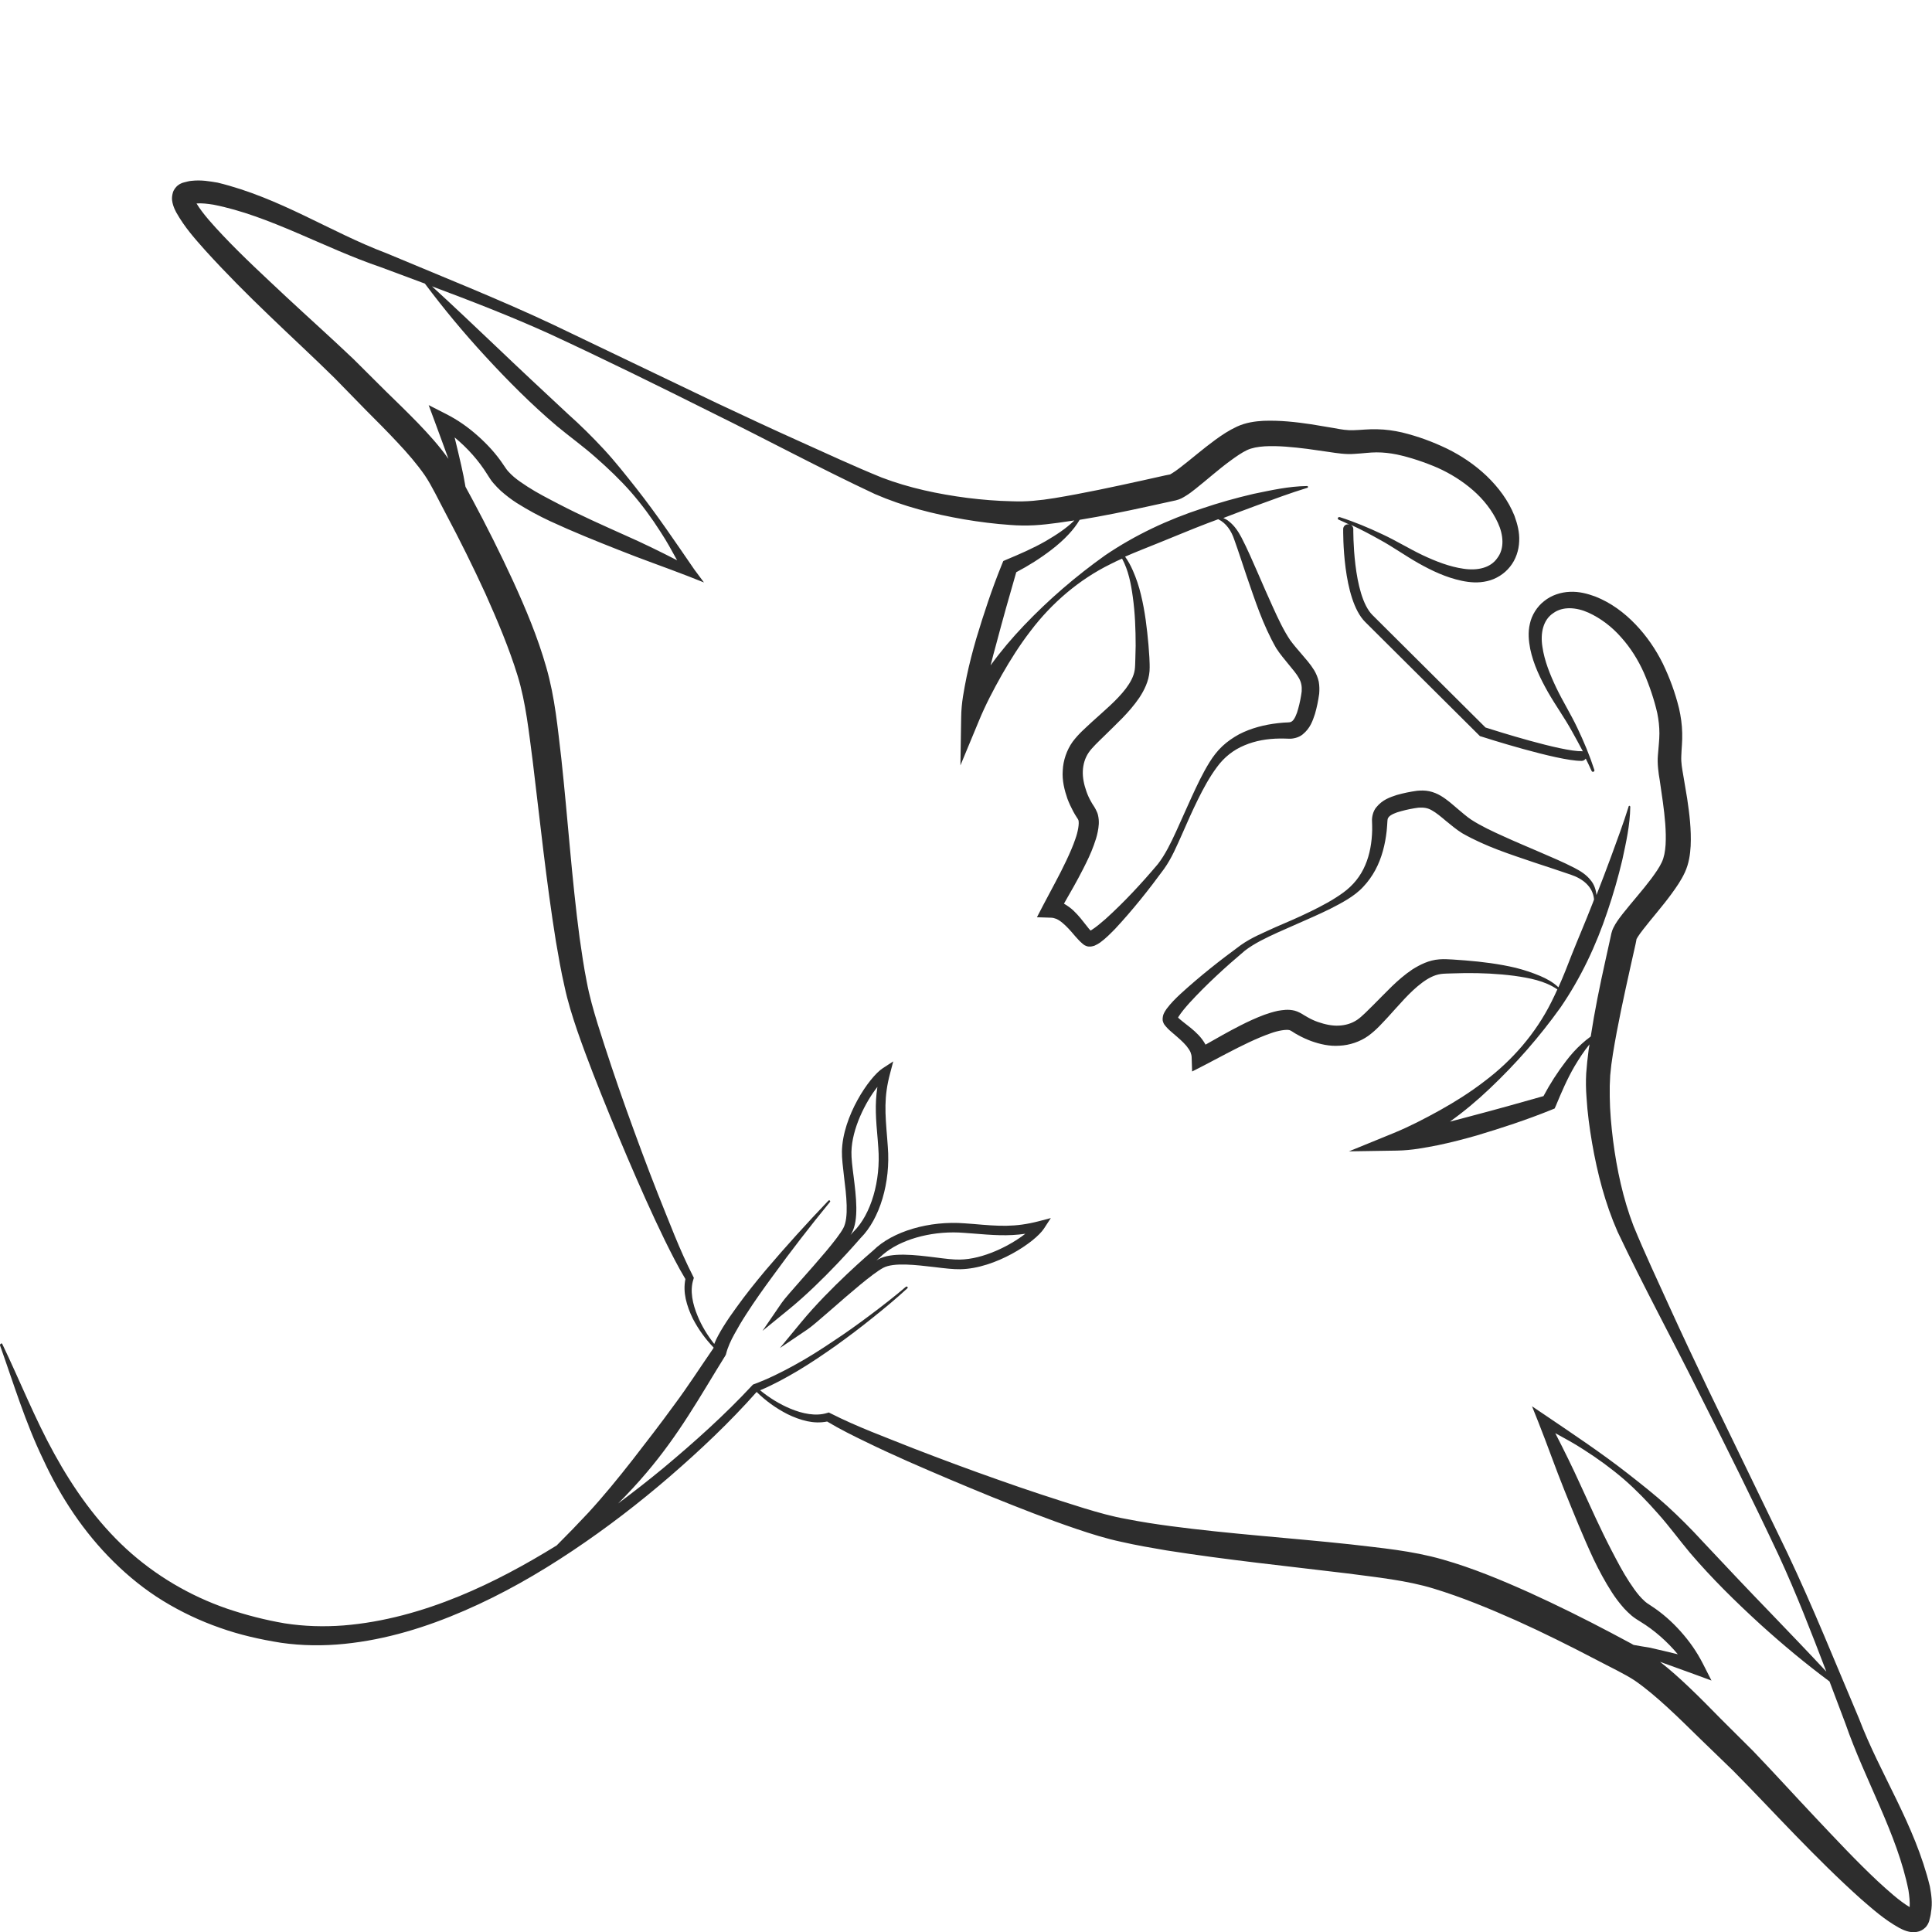 <?xml version="1.0" encoding="utf-8"?>
<!-- Generator: Adobe Illustrator 24.1.2, SVG Export Plug-In . SVG Version: 6.00 Build 0)  -->
<svg version="1.1" id="Layer_1" xmlns="http://www.w3.org/2000/svg" xmlns:xlink="http://www.w3.org/1999/xlink" x="0px" y="0px"
	 viewBox="0 0 128 128" style="enable-background:new 0 0 128 128;" xml:space="preserve">
<style type="text/css">
	.st0{fill:#2D2D2D;}
</style>
<g>
	<path class="st0" d="M127.86,124.98c-1.01-4.13-3.29-7.42-4.7-11.13l-2.32-5.52c-0.78-1.84-1.58-3.67-2.44-5.48l-5.22-10.78
		c-0.86-1.8-1.71-3.6-2.54-5.42c-0.82-1.81-1.68-3.63-2.42-5.44c-0.69-1.8-1.1-3.72-1.35-5.65c-0.12-0.97-0.21-1.94-0.22-2.9
		c-0.01-0.49,0-0.95,0.03-1.41c0.04-0.47,0.1-0.95,0.18-1.43c0.31-1.92,0.74-3.86,1.17-5.8l0.33-1.47l0.04-0.2l0.02-0.11
		c0.01-0.04,0.02-0.09,0.02-0.06c-0.02,0.08,0.01-0.02,0.05-0.08c0.1-0.16,0.23-0.34,0.38-0.53c0.58-0.75,1.26-1.51,1.88-2.36
		c0.31-0.43,0.62-0.86,0.88-1.42c0.27-0.59,0.35-1.2,0.38-1.74c0.05-1.1-0.08-2.13-0.23-3.14l-0.25-1.49
		c-0.09-0.53-0.16-0.87-0.14-1.33c0.01-0.44,0.08-0.98,0.06-1.53c-0.01-0.55-0.09-1.1-0.21-1.63c-0.26-1.05-0.61-2-1.07-2.96
		c-0.47-0.95-1.08-1.84-1.82-2.61c-0.74-0.77-1.62-1.43-2.66-1.84c-0.52-0.19-1.08-0.34-1.68-0.31c-0.59,0.02-1.22,0.22-1.7,0.61
		c-0.47,0.36-0.83,0.93-0.95,1.5c-0.14,0.58-0.08,1.14,0.02,1.67c0.22,1.05,0.68,1.98,1.18,2.87c0.51,0.89,1.09,1.69,1.57,2.56
		c0.25,0.45,0.5,0.9,0.74,1.36c-0.02,0-0.04-0.01-0.05-0.01c-1.34,0.04-5.77-1.37-6.4-1.57l-7.49-7.45
		c-1.32-1.32-1.27-5.66-1.27-5.7c0-0.12-0.07-0.22-0.16-0.28c0.65,0.3,1.28,0.63,1.9,0.98c0.87,0.47,1.67,1.05,2.57,1.56
		c0.89,0.5,1.83,0.95,2.88,1.17c0.53,0.11,1.09,0.16,1.68,0.02c0.58-0.13,1.14-0.48,1.51-0.95c0.39-0.48,0.59-1.1,0.61-1.69
		c0.03-0.6-0.12-1.15-0.31-1.68c-0.41-1.03-1.08-1.91-1.85-2.65c-0.78-0.74-1.67-1.34-2.63-1.81c-0.96-0.46-1.91-0.81-2.97-1.07
		c-0.53-0.12-1.08-0.2-1.64-0.21c-0.56-0.02-1.09,0.05-1.54,0.06c-0.46,0.02-0.81-0.04-1.34-0.14l-1.5-0.25
		c-1.01-0.15-2.05-0.27-3.16-0.23c-0.55,0.03-1.16,0.11-1.75,0.38c-0.56,0.26-1,0.56-1.43,0.87c-0.85,0.62-1.61,1.29-2.37,1.87
		c-0.19,0.15-0.37,0.27-0.53,0.37c-0.06,0.04-0.15,0.07-0.08,0.05c0.03,0-0.02,0.01-0.06,0.02l-0.11,0.02l-0.2,0.04l-1.48,0.33
		c-1.95,0.43-3.9,0.85-5.83,1.17c-0.48,0.08-0.96,0.14-1.43,0.18c-0.46,0.04-0.92,0.05-1.41,0.03c-0.97-0.02-1.95-0.1-2.92-0.22
		c-1.94-0.25-3.88-0.66-5.69-1.35c-1.82-0.74-3.65-1.59-5.47-2.41c-1.83-0.82-3.64-1.67-5.45-2.52l-10.83-5.19
		c-1.82-0.86-3.66-1.65-5.51-2.43l-5.55-2.31c-3.74-1.41-7.04-3.67-11.19-4.68c-0.54-0.09-1.08-0.19-1.72-0.12
		c-0.16,0.01-0.33,0.06-0.49,0.1c-0.05,0.02-0.06,0.01-0.14,0.04c-0.08,0.04-0.15,0.06-0.24,0.13c-0.17,0.11-0.33,0.33-0.38,0.52
		c-0.11,0.4-0.03,0.63,0.02,0.82c0.06,0.19,0.13,0.33,0.2,0.47c0.58,1.03,1.25,1.76,1.93,2.53c1.37,1.51,2.79,2.93,4.24,4.32
		c1.44,1.39,2.92,2.75,4.32,4.13l2.09,2.14c0.71,0.71,1.41,1.41,2.08,2.13c0.67,0.71,1.3,1.44,1.82,2.19
		c0.46,0.68,0.92,1.66,1.38,2.52c0.93,1.75,1.81,3.52,2.63,5.31c0.8,1.79,1.57,3.61,2.13,5.43c0.55,1.78,0.75,3.75,1.01,5.72
		c0.48,3.94,0.89,7.91,1.53,11.89c0.17,0.99,0.34,1.99,0.57,2.98c0.21,1,0.53,2.01,0.85,2.95c0.66,1.9,1.4,3.76,2.16,5.62
		c0.76,1.85,1.54,3.69,2.36,5.52c0.41,0.91,0.83,1.82,1.27,2.72c0.43,0.87,0.86,1.73,1.37,2.58c-0.09,0.44-0.07,0.89,0.02,1.31
		c0.1,0.46,0.27,0.9,0.47,1.31c0.37,0.71,0.83,1.35,1.38,1.92c-0.01,0.02-0.01,0.03-0.02,0.05c-0.89,1.29-1.69,2.54-2.6,3.76
		c-0.9,1.24-1.83,2.44-2.76,3.64c-0.94,1.2-1.9,2.38-2.93,3.5c-0.68,0.73-1.38,1.45-2.09,2.16c-2.07,1.28-4.21,2.44-6.45,3.36
		c-2.46,1.01-5.05,1.73-7.67,1.94c-1.31,0.1-2.62,0.06-3.9-0.14c-1.29-0.22-2.57-0.55-3.81-0.97c-2.47-0.85-4.76-2.2-6.69-3.97
		c-1.93-1.78-3.48-3.96-4.76-6.29c-1.29-2.33-2.28-4.84-3.45-7.28c-0.01-0.03-0.05-0.04-0.08-0.03C0.01,89.06-0.01,89.1,0,89.13
		c0.9,2.53,1.68,5.12,2.87,7.58c1.14,2.47,2.68,4.81,4.66,6.76c0.99,0.98,2.08,1.86,3.27,2.59c1.19,0.73,2.46,1.33,3.78,1.79
		c1.32,0.47,2.67,0.77,4.05,0.99c1.4,0.2,2.81,0.21,4.19,0.07c2.78-0.28,5.44-1.11,7.95-2.2c2.52-1.09,4.89-2.45,7.15-3.96
		c2.26-1.51,4.42-3.17,6.47-4.94c2.02-1.75,3.96-3.58,5.74-5.59c0.6,0.59,1.28,1.08,2.04,1.47c0.41,0.2,0.85,0.37,1.31,0.47
		c0.42,0.09,0.87,0.11,1.32,0.02c0.85,0.51,1.72,0.94,2.59,1.36c0.9,0.44,1.82,0.86,2.74,1.27c1.84,0.81,3.69,1.59,5.55,2.35
		c1.86,0.75,3.73,1.49,5.65,2.14c0.95,0.32,1.96,0.64,2.96,0.85c1,0.23,2,0.4,3,0.57c4,0.63,7.99,1.04,11.95,1.52
		c1.97,0.26,3.96,0.46,5.75,1.01c1.84,0.56,3.66,1.31,5.46,2.11c1.8,0.81,3.58,1.7,5.34,2.62c0.86,0.46,1.84,0.91,2.53,1.37
		c0.75,0.52,1.48,1.15,2.2,1.81c0.72,0.66,1.42,1.36,2.14,2.06l2.15,2.08c1.38,1.39,2.76,2.87,4.15,4.3
		c1.4,1.44,2.82,2.86,4.34,4.22c0.78,0.67,1.51,1.34,2.55,1.92c0.14,0.07,0.28,0.14,0.47,0.2c0.19,0.05,0.42,0.13,0.82,0.02
		c0.2-0.06,0.41-0.21,0.52-0.38c0.07-0.09,0.09-0.16,0.13-0.24c0.03-0.08,0.03-0.09,0.04-0.14c0.04-0.16,0.09-0.34,0.1-0.49
		C128.05,126.05,127.95,125.51,127.86,124.98z M27.7,28.04c-0.71-0.73-1.43-1.43-2.15-2.13l-2.13-2.12
		c-1.47-1.4-2.95-2.72-4.41-4.08c-1.45-1.36-2.92-2.71-4.26-4.13c-0.64-0.68-1.31-1.41-1.73-2.1c0.34-0.03,0.74,0.02,1.12,0.08
		c3.72,0.73,7.31,2.86,11.11,4.15c0.97,0.36,1.93,0.72,2.9,1.08c1.25,1.67,2.58,3.27,3.99,4.8c1.5,1.63,3.07,3.21,4.77,4.65
		c0.87,0.72,1.74,1.34,2.56,2.07c0.82,0.72,1.62,1.48,2.34,2.3c0.72,0.83,1.37,1.71,1.96,2.64c0.4,0.61,0.74,1.23,1.09,1.87
		c-1.13-0.58-2.27-1.14-3.43-1.65c-1.49-0.67-2.98-1.33-4.4-2.07c-0.71-0.37-1.42-0.73-2.07-1.15c-0.32-0.21-0.64-0.42-0.91-0.65
		c-0.14-0.12-0.26-0.24-0.37-0.36c-0.12-0.13-0.17-0.22-0.31-0.42c-0.48-0.73-1.07-1.37-1.71-1.94c-0.65-0.58-1.33-1.06-2.14-1.47
		l-1.12-0.57l0.43,1.16c0.29,0.8,0.59,1.59,0.88,2.4C29.08,29.51,28.39,28.76,27.7,28.04z M108.23,108.98
		c-0.05-0.03-0.1-0.05-0.14-0.08l-1.33-0.71c-1.78-0.94-3.59-1.84-5.44-2.68c-1.85-0.83-3.74-1.62-5.74-2.19
		c-2.06-0.59-4.09-0.76-6.09-1c-4-0.43-8-0.69-11.93-1.21c-0.98-0.13-1.96-0.28-2.92-0.47c-0.97-0.17-1.87-0.43-2.83-0.72
		c-1.89-0.59-3.79-1.21-5.67-1.88c-1.88-0.66-3.76-1.36-5.62-2.08c-1.85-0.74-3.74-1.43-5.49-2.32l-0.12-0.06l-0.1,0.03
		c-0.76,0.24-1.65,0.05-2.44-0.28c-0.72-0.3-1.4-0.72-2.01-1.22c0.88-0.37,1.7-0.82,2.51-1.3c0.87-0.52,1.71-1.09,2.53-1.67
		c0.82-0.59,1.63-1.2,2.41-1.83c0.79-0.63,1.56-1.27,2.31-1.96c0.02-0.02,0.03-0.06,0-0.09c-0.02-0.03-0.06-0.03-0.09-0.01l-0.01,0
		c-0.76,0.65-1.56,1.27-2.36,1.87c-0.8,0.6-1.62,1.19-2.46,1.74c-0.83,0.56-1.68,1.1-2.56,1.58c-0.87,0.48-1.77,0.93-2.7,1.27
		l-0.05,0.02l-0.05,0.05c-1.82,1.96-3.83,3.76-5.89,5.48c-0.98,0.81-1.98,1.59-3,2.35c0.66-0.66,1.3-1.35,1.9-2.06
		c1.01-1.19,1.92-2.46,2.76-3.77c0.84-1.3,1.63-2.66,2.43-3.94l0.05-0.09l0.02-0.07c0.1-0.41,0.31-0.87,0.55-1.3
		c0.24-0.44,0.5-0.88,0.78-1.31c0.55-0.86,1.15-1.7,1.76-2.53c1.21-1.67,2.48-3.31,3.79-4.91c0.02-0.03,0.02-0.06-0.01-0.09
		c-0.03-0.02-0.07-0.02-0.09,0c-1.43,1.5-2.83,3.04-4.17,4.62c-0.67,0.8-1.32,1.61-1.93,2.46c-0.31,0.42-0.61,0.86-0.89,1.31
		c-0.21,0.35-0.42,0.7-0.58,1.11c-0.45-0.57-0.83-1.19-1.1-1.85c-0.33-0.79-0.53-1.67-0.28-2.43l0.03-0.1l-0.06-0.12
		c-0.89-1.74-1.59-3.63-2.33-5.46c-0.73-1.85-1.42-3.72-2.09-5.59c-0.67-1.87-1.3-3.76-1.89-5.64c-0.29-0.95-0.55-1.85-0.73-2.82
		c-0.19-0.95-0.33-1.93-0.47-2.9c-0.52-3.92-0.78-7.89-1.21-11.87c-0.24-1.99-0.41-4.01-1-6.06c-0.57-2-1.36-3.87-2.2-5.71
		c-0.85-1.84-1.75-3.64-2.7-5.41l-0.45-0.83c-0.08-0.47-0.17-0.94-0.28-1.41c-0.14-0.62-0.29-1.24-0.44-1.86
		c0.85,0.7,1.6,1.54,2.17,2.46c0.09,0.13,0.24,0.4,0.4,0.57c0.16,0.19,0.32,0.35,0.49,0.51c0.34,0.3,0.69,0.57,1.05,0.8
		c0.73,0.46,1.47,0.86,2.22,1.21c1.51,0.7,3.03,1.31,4.55,1.91c1.52,0.61,3.06,1.14,4.58,1.73l1.06,0.42L46,37.73
		c-1.24-1.8-2.49-3.66-3.86-5.4c-0.69-0.87-1.38-1.75-2.14-2.57c-0.76-0.82-1.57-1.62-2.38-2.34c-1.6-1.49-3.21-2.99-4.8-4.51
		c-1.39-1.32-2.78-2.64-4.2-3.94c2.62,0.98,5.23,1.99,7.77,3.14c3.63,1.68,7.22,3.45,10.8,5.24c3.6,1.77,7.1,3.66,10.77,5.38
		c1.91,0.83,3.9,1.33,5.92,1.68c1.01,0.17,2.03,0.3,3.06,0.37c0.51,0.04,1.05,0.05,1.59,0.02c0.53-0.03,1.04-0.09,1.55-0.16
		c0.37-0.05,0.73-0.11,1.1-0.16c-0.56,0.55-1.22,0.97-1.9,1.37c-0.84,0.48-1.74,0.87-2.63,1.24l-0.18,0.08l-0.09,0.22
		c-0.66,1.62-1.2,3.26-1.7,4.92c-0.24,0.83-0.46,1.67-0.64,2.53c-0.17,0.87-0.35,1.71-0.36,2.69l-0.05,3.18l1.22-2.94
		c0.43-1.05,0.96-2.06,1.53-3.07c0.57-1,1.19-1.98,1.9-2.9c1.4-1.85,3.22-3.41,5.3-4.43c0.25-0.13,0.51-0.25,0.76-0.36
		c0.42,0.77,0.59,1.66,0.71,2.53c0.15,1.07,0.19,2.16,0.19,3.25l-0.02,0.82c-0.01,0.27-0.01,0.57-0.04,0.76
		c-0.06,0.44-0.3,0.86-0.59,1.25c-0.61,0.8-1.46,1.49-2.28,2.24c-0.42,0.4-0.82,0.72-1.25,1.29c-0.39,0.55-0.62,1.23-0.65,1.89
		c-0.05,0.67,0.11,1.3,0.31,1.88c0.11,0.29,0.24,0.57,0.39,0.85c0.07,0.14,0.16,0.27,0.24,0.4c0.13,0.19,0.06,0.12,0.1,0.17
		c0.06,0.22-0.03,0.76-0.2,1.23c-0.16,0.48-0.38,0.97-0.61,1.46c-0.46,0.98-1,1.93-1.52,2.93l-0.42,0.81l0.93,0.03
		c0.11,0,0.23,0.03,0.36,0.08c0.13,0.06,0.27,0.15,0.41,0.27c0.28,0.23,0.54,0.53,0.82,0.86c0.15,0.16,0.28,0.33,0.51,0.52
		l0.09,0.07c0.02,0.02,0.2,0.11,0.29,0.11c0.08,0.01,0.18,0,0.23-0.01c0.05-0.01,0.11-0.03,0.16-0.04c0.16-0.07,0.28-0.14,0.38-0.21
		c0.4-0.29,0.69-0.6,1-0.91c1.18-1.27,2.23-2.59,3.24-3.97c0.52-0.73,0.84-1.52,1.19-2.29c0.34-0.78,0.68-1.55,1.05-2.3
		c0.37-0.75,0.77-1.49,1.26-2.15c0.48-0.66,1.1-1.15,1.83-1.45c0.73-0.31,1.52-0.44,2.32-0.45c0.2,0,0.4,0,0.61,0.01
		c0.26,0.02,0.67-0.07,0.92-0.28c0.52-0.42,0.67-0.92,0.82-1.36c0.13-0.46,0.21-0.84,0.28-1.34c0.02-0.25,0.02-0.52-0.03-0.8
		c-0.06-0.27-0.17-0.53-0.3-0.75c-0.27-0.44-0.57-0.76-0.84-1.08c-0.27-0.31-0.56-0.65-0.76-0.93c-0.43-0.64-0.79-1.41-1.13-2.16
		c-0.35-0.76-0.68-1.53-1.02-2.31c-0.34-0.77-0.67-1.55-1.07-2.32c-0.2-0.38-0.46-0.78-0.82-1.06c-0.11-0.1-0.25-0.17-0.38-0.23
		c0.74-0.28,1.48-0.57,2.23-0.84c1.09-0.4,2.22-0.82,3.3-1.15l0.04-0.01c0.02-0.01,0.04-0.03,0.04-0.06c0-0.03-0.03-0.06-0.06-0.06
		c-1.25,0.02-2.38,0.28-3.55,0.52c-1.16,0.27-2.3,0.59-3.42,0.97c-2.26,0.74-4.42,1.75-6.41,3.1c-1.95,1.39-3.74,2.93-5.38,4.65
		c-0.79,0.83-1.53,1.7-2.21,2.64c0.12-0.47,0.24-0.94,0.37-1.4c0.42-1.59,0.87-3.19,1.33-4.77c0.82-0.43,1.61-0.93,2.35-1.5
		c0.4-0.31,0.79-0.65,1.13-1.02c0.27-0.29,0.52-0.61,0.72-0.95c1.53-0.25,3.04-0.56,4.54-0.89l1.46-0.32l0.37-0.08
		c0.32-0.08,0.44-0.17,0.6-0.26c0.27-0.16,0.49-0.33,0.69-0.49c0.82-0.65,1.55-1.31,2.32-1.87c0.38-0.28,0.77-0.55,1.11-0.71
		c0.32-0.15,0.72-0.22,1.17-0.25c0.89-0.05,1.86,0.05,2.83,0.17l1.47,0.21c0.46,0.07,1.1,0.17,1.65,0.12
		c0.56-0.03,1.02-0.1,1.46-0.1c0.45,0,0.89,0.05,1.34,0.14c0.89,0.19,1.84,0.51,2.7,0.88c0.85,0.38,1.65,0.88,2.35,1.49
		c0.7,0.61,1.28,1.35,1.65,2.16c0.37,0.8,0.44,1.7-0.03,2.32c-0.45,0.67-1.33,0.86-2.25,0.72c-0.92-0.13-1.84-0.49-2.73-0.91
		c-0.88-0.42-1.75-0.96-2.66-1.38c-0.91-0.43-1.84-0.82-2.81-1.13c-0.05-0.01-0.1,0.01-0.12,0.05c-0.02,0.05,0,0.1,0.05,0.12l0,0
		c0.24,0.1,0.48,0.22,0.72,0.33c-0.03-0.01-0.06-0.02-0.1-0.02c-0.18-0.01-0.32,0.14-0.32,0.31c0,0.19-0.06,4.65,1.46,6.16l7.6,7.56
		l0.07,0.02c0.21,0.07,5.06,1.62,6.63,1.62c0.02,0,0.04,0,0.05,0c0.11,0,0.2-0.07,0.26-0.15c0.13,0.27,0.27,0.54,0.39,0.82l0,0
		c0.02,0.04,0.07,0.07,0.12,0.05c0.05-0.02,0.08-0.07,0.06-0.12c-0.31-0.96-0.7-1.89-1.13-2.79c-0.43-0.91-0.97-1.77-1.39-2.65
		c-0.42-0.88-0.79-1.8-0.92-2.71c-0.15-0.92,0.05-1.8,0.72-2.24c0.63-0.46,1.53-0.39,2.33-0.03c0.81,0.37,1.56,0.94,2.17,1.64
		c0.62,0.69,1.12,1.49,1.5,2.34c0.37,0.85,0.69,1.8,0.89,2.68c0.09,0.45,0.14,0.89,0.14,1.34c0,0.44-0.06,0.9-0.1,1.45
		c-0.05,0.54,0.04,1.19,0.12,1.64l0.21,1.46c0.13,0.96,0.23,1.93,0.18,2.82c-0.03,0.45-0.1,0.84-0.25,1.16
		c-0.16,0.35-0.43,0.73-0.71,1.11c-0.57,0.76-1.23,1.49-1.88,2.31c-0.16,0.2-0.33,0.43-0.49,0.69c-0.08,0.16-0.18,0.28-0.26,0.6
		l-0.08,0.37l-0.32,1.45c-0.37,1.66-0.71,3.32-0.97,5.02c-0.21,0.15-0.41,0.32-0.6,0.49c-0.38,0.34-0.72,0.72-1.03,1.13
		c-0.57,0.74-1.07,1.52-1.5,2.33c-1.58,0.45-3.19,0.9-4.79,1.32c-0.47,0.13-0.94,0.25-1.41,0.37c0.94-0.67,1.82-1.41,2.65-2.2
		c1.73-1.64,3.28-3.41,4.67-5.35c1.36-1.98,2.37-4.13,3.12-6.38c0.38-1.12,0.71-2.26,0.98-3.4c0.25-1.16,0.51-2.29,0.53-3.53
		c0-0.02-0.02-0.05-0.04-0.06c-0.03-0.01-0.06,0.01-0.07,0.04l-0.01,0.04c-0.33,1.07-0.76,2.2-1.15,3.28
		c-0.31,0.85-0.64,1.7-0.97,2.55c-0.03-0.34-0.15-0.71-0.39-0.99c-0.28-0.36-0.68-0.61-1.07-0.81c-0.77-0.4-1.55-0.72-2.33-1.06
		c-0.78-0.34-1.56-0.66-2.32-1.01c-0.76-0.34-1.53-0.7-2.18-1.12c-0.29-0.19-0.63-0.49-0.94-0.75c-0.32-0.27-0.64-0.57-1.09-0.84
		c-0.22-0.13-0.48-0.24-0.76-0.3c-0.28-0.06-0.55-0.05-0.8-0.03c-0.5,0.07-0.88,0.15-1.35,0.28c-0.44,0.15-0.94,0.3-1.36,0.82
		c-0.21,0.25-0.3,0.65-0.28,0.92c0.01,0.2,0.01,0.4,0.01,0.6c-0.02,0.79-0.15,1.59-0.46,2.31c-0.31,0.73-0.8,1.34-1.46,1.82
		c-0.66,0.48-1.41,0.88-2.17,1.25c-0.76,0.37-1.54,0.71-2.32,1.04c-0.77,0.36-1.57,0.67-2.3,1.19c-1.38,1.01-2.71,2.06-3.99,3.23
		c-0.32,0.3-0.63,0.6-0.92,0.99c-0.07,0.1-0.15,0.22-0.21,0.37c-0.02,0.05-0.03,0.1-0.04,0.16c-0.01,0.06-0.02,0.16-0.01,0.23
		c0.01,0.09,0.09,0.27,0.12,0.29l0.07,0.09c0.19,0.23,0.36,0.36,0.52,0.5c0.33,0.28,0.63,0.54,0.86,0.81
		c0.11,0.14,0.21,0.28,0.27,0.41c0.05,0.13,0.08,0.25,0.08,0.36l0.03,0.93l0.82-0.42c1-0.52,1.96-1.05,2.94-1.51
		c0.49-0.23,0.98-0.44,1.47-0.61c0.47-0.17,1.01-0.26,1.23-0.2c0.05,0.04-0.02-0.03,0.17,0.09c0.13,0.09,0.27,0.17,0.4,0.24
		c0.27,0.15,0.56,0.28,0.85,0.39c0.59,0.21,1.22,0.36,1.89,0.31c0.66-0.03,1.35-0.26,1.9-0.65c0.57-0.42,0.9-0.82,1.3-1.24
		c0.75-0.82,1.45-1.67,2.25-2.27c0.4-0.3,0.82-0.53,1.26-0.59c0.19-0.03,0.5-0.03,0.77-0.04l0.82-0.02c1.1-0.01,2.19,0.04,3.27,0.18
		c1,0.14,2.03,0.33,2.86,0.9c-0.13,0.28-0.26,0.57-0.4,0.84c-1.03,2.07-2.6,3.88-4.46,5.27c-0.92,0.71-1.91,1.33-2.91,1.89
		c-1.01,0.56-2.03,1.09-3.08,1.52l-2.96,1.21l3.2-0.05c0.99-0.02,1.83-0.19,2.71-0.36c0.86-0.18,1.71-0.4,2.55-0.64
		c1.67-0.5,3.32-1.04,4.95-1.7l0.22-0.09l0.08-0.18c0.37-0.89,0.75-1.78,1.24-2.62c0.3-0.5,0.62-1,0.99-1.45
		c-0.02,0.13-0.04,0.25-0.06,0.38c-0.07,0.51-0.12,1.02-0.16,1.54c-0.03,0.54-0.02,1.07,0.02,1.58c0.06,1.03,0.2,2.04,0.37,3.04
		c0.35,2.01,0.86,3.99,1.69,5.88c1.73,3.65,3.63,7.13,5.41,10.71c1.8,3.56,3.58,7.14,5.27,10.74c1.16,2.51,2.16,5.1,3.15,7.69
		c-1.21-1.3-2.44-2.58-3.67-3.86c-1.53-1.58-3.04-3.18-4.53-4.77c-0.73-0.8-1.54-1.61-2.36-2.36c-0.83-0.75-1.71-1.44-2.59-2.13
		c-1.75-1.37-3.62-2.61-5.43-3.84l-0.92-0.62l0.42,1.05c0.6,1.51,1.13,3.04,1.74,4.55c0.61,1.51,1.22,3.03,1.92,4.53
		c0.36,0.75,0.75,1.48,1.22,2.21c0.23,0.36,0.5,0.71,0.8,1.05c0.16,0.17,0.32,0.33,0.51,0.49c0.18,0.15,0.44,0.31,0.57,0.39
		c0.92,0.56,1.77,1.31,2.48,2.16c-0.62-0.15-1.24-0.3-1.87-0.44C108.94,109.11,108.59,109.04,108.23,108.98z M72,61.35
		c-0.26-0.33-0.53-0.69-0.88-1.02c-0.18-0.17-0.39-0.32-0.63-0.46c0,0,0,0,0,0c0.43-0.75,0.87-1.51,1.27-2.3
		c0.26-0.51,0.51-1.02,0.71-1.58c0.1-0.28,0.2-0.57,0.26-0.89c0.06-0.32,0.12-0.67,0.01-1.12c-0.05-0.21-0.24-0.53-0.27-0.57
		c-0.07-0.1-0.13-0.2-0.19-0.31c-0.12-0.21-0.22-0.43-0.3-0.66c-0.16-0.45-0.26-0.92-0.24-1.36c0.02-0.44,0.14-0.85,0.38-1.21
		c0.22-0.33,0.66-0.74,1.04-1.11c0.77-0.77,1.63-1.52,2.32-2.53c0.33-0.5,0.63-1.1,0.68-1.77c0.02-0.36,0-0.6-0.01-0.89l-0.06-0.84
		c-0.1-1.11-0.23-2.23-0.5-3.33c-0.13-0.55-0.31-1.09-0.54-1.61c-0.14-0.32-0.31-0.63-0.51-0.91c0.73-0.32,1.48-0.61,2.22-0.91
		c1.08-0.43,2.15-0.89,3.23-1.3c0.24-0.09,0.48-0.18,0.72-0.27c0.54,0.26,0.88,0.79,1.07,1.37c0.28,0.78,0.54,1.59,0.81,2.39
		c0.56,1.61,1.06,3.2,1.96,4.78c0.27,0.42,0.54,0.72,0.81,1.06c0.27,0.33,0.54,0.64,0.7,0.93c0.16,0.29,0.2,0.54,0.18,0.88
		c-0.04,0.33-0.13,0.79-0.23,1.14c-0.09,0.36-0.25,0.71-0.39,0.82c-0.08,0.06-0.11,0.08-0.27,0.09c-0.22,0.01-0.44,0.02-0.67,0.05
		c-0.89,0.1-1.78,0.32-2.59,0.74c-0.4,0.22-0.78,0.48-1.11,0.79c-0.33,0.31-0.61,0.68-0.84,1.05c-0.46,0.74-0.82,1.51-1.18,2.29
		l-1.04,2.31c-0.35,0.76-0.72,1.53-1.21,2.16c-1.08,1.28-2.24,2.53-3.47,3.64c-0.31,0.27-0.63,0.54-0.93,0.73
		c-0.02,0.01-0.04,0.02-0.06,0.03C72.19,61.59,72.09,61.47,72,61.35z M103.25,65.41c-0.35-0.33-0.78-0.57-1.21-0.75
		c-0.52-0.22-1.07-0.4-1.62-0.54c-1.1-0.26-2.22-0.4-3.34-0.49l-0.84-0.06c-0.29-0.01-0.54-0.04-0.89-0.01
		c-0.68,0.05-1.27,0.35-1.78,0.67c-1.01,0.68-1.76,1.54-2.54,2.31c-0.38,0.37-0.79,0.81-1.12,1.03c-0.36,0.24-0.77,0.36-1.22,0.38
		c-0.44,0.02-0.91-0.08-1.37-0.24c-0.23-0.08-0.45-0.18-0.66-0.3c-0.11-0.06-0.21-0.12-0.31-0.18c-0.03-0.03-0.36-0.22-0.57-0.27
		c-0.45-0.11-0.8-0.04-1.12,0.01c-0.32,0.07-0.61,0.16-0.89,0.26c-0.56,0.21-1.08,0.45-1.59,0.71c-0.79,0.4-1.55,0.84-2.31,1.27
		c0,0,0,0,0,0c-0.13-0.24-0.29-0.45-0.46-0.63c-0.33-0.35-0.7-0.62-1.03-0.88c-0.12-0.1-0.24-0.19-0.33-0.28
		c0.01-0.02,0.02-0.04,0.03-0.06c0.19-0.3,0.46-0.62,0.74-0.93c1.12-1.22,2.38-2.37,3.66-3.45c0.64-0.49,1.41-0.85,2.17-1.2
		l2.33-1.03c0.78-0.35,1.55-0.71,2.3-1.17c0.37-0.23,0.74-0.5,1.05-0.84c0.31-0.33,0.58-0.71,0.79-1.1c0.43-0.8,0.65-1.69,0.75-2.58
		c0.02-0.22,0.04-0.45,0.05-0.66c0.01-0.16,0.03-0.19,0.09-0.27c0.12-0.15,0.46-0.3,0.83-0.39c0.35-0.1,0.81-0.19,1.14-0.23
		c0.34-0.02,0.6,0.01,0.89,0.18c0.29,0.16,0.61,0.43,0.93,0.7c0.34,0.27,0.64,0.54,1.07,0.81c1.58,0.9,3.19,1.4,4.8,1.95
		c0.81,0.27,1.62,0.53,2.4,0.8c0.77,0.26,1.46,0.77,1.54,1.64c0,0,0,0,0,0c-0.05,0.14-0.1,0.28-0.16,0.42
		c-0.42,1.08-0.88,2.14-1.31,3.22C103.86,63.96,103.57,64.7,103.25,65.41z M124.41,124.64c-1.43-1.34-2.79-2.8-4.15-4.24
		c-1.37-1.45-2.7-2.92-4.11-4.39l-2.13-2.12c-0.7-0.71-1.4-1.43-2.14-2.13c-0.6-0.57-1.22-1.13-1.9-1.66
		c0.75,0.27,1.49,0.54,2.24,0.81l1.17,0.43l-0.57-1.12c-0.41-0.8-0.89-1.48-1.47-2.13c-0.57-0.64-1.22-1.22-1.96-1.7
		c-0.21-0.14-0.3-0.19-0.43-0.31c-0.12-0.11-0.24-0.23-0.36-0.37c-0.23-0.27-0.45-0.59-0.66-0.91c-0.42-0.64-0.79-1.35-1.16-2.06
		c-0.74-1.42-1.4-2.9-2.08-4.38c-0.52-1.15-1.08-2.28-1.66-3.41c0.64,0.35,1.27,0.69,1.88,1.09c0.93,0.59,1.82,1.24,2.65,1.95
		c0.83,0.72,1.59,1.51,2.31,2.33c0.73,0.82,1.36,1.69,2.08,2.55c1.45,1.7,3.03,3.25,4.67,4.75c1.47,1.33,2.99,2.6,4.58,3.78
		c0.35,0.93,0.7,1.86,1.05,2.78c1.31,3.78,3.44,7.34,4.18,11.05c0.06,0.39,0.1,0.78,0.08,1.12
		C125.83,125.94,125.1,125.27,124.41,124.64z"/>
	<path class="st0" d="M64.47,81.09l-0.54-0.04c-2.36-0.19-4.8,0.53-6.07,1.79c-0.19,0.16-2.88,2.46-4.77,4.75l-1.42,1.72l1.85-1.25
		c0.28-0.19,0.85-0.69,1.59-1.33c1.13-0.99,2.69-2.35,3.4-2.73c0.7-0.38,2.21-0.19,3.42-0.05c0.64,0.08,1.25,0.15,1.69,0.14
		c2.33-0.04,4.96-1.79,5.55-2.7l0.45-0.69l-0.8,0.21C67.23,81.32,66.19,81.24,64.47,81.09z M63.59,83.45
		c-0.42,0.01-0.99-0.06-1.6-0.14c-1.37-0.17-2.92-0.36-3.8,0.12c-0.04,0.02-0.09,0.05-0.13,0.08c0.13-0.12,0.21-0.18,0.22-0.19
		l0.02-0.02c1.03-1.02,2.92-1.65,4.87-1.65c0.24,0,0.47,0.01,0.71,0.03l0.54,0.04c1.35,0.11,2.34,0.19,3.51,0.02
		C66.92,82.53,65.14,83.43,63.59,83.45z"/>
	<path class="st0" d="M57.02,82.02c1.27-1.27,1.99-3.69,1.8-6.04l-0.04-0.54c-0.14-1.71-0.23-2.75,0.19-4.32l0.21-0.8l-0.69,0.45
		c-0.91,0.59-2.67,3.21-2.71,5.52c-0.01,0.45,0.07,1.05,0.14,1.68c0.15,1.2,0.33,2.7-0.05,3.4c-0.38,0.71-1.75,2.25-2.75,3.38
		c-0.64,0.73-1.15,1.3-1.34,1.58l-1.26,1.84l1.73-1.41C54.56,84.88,56.86,82.2,57.02,82.02z M56.55,77.91
		c-0.08-0.61-0.15-1.19-0.14-1.59c0.03-1.54,0.93-3.31,1.72-4.31c-0.18,1.16-0.1,2.15,0.02,3.49l0.04,0.54
		c0.17,2.18-0.48,4.41-1.63,5.55l-0.02,0.02c0,0-0.07,0.08-0.19,0.21c0.03-0.05,0.05-0.09,0.08-0.13
		C56.91,80.81,56.72,79.27,56.55,77.91z"/>
</g>
</svg>
